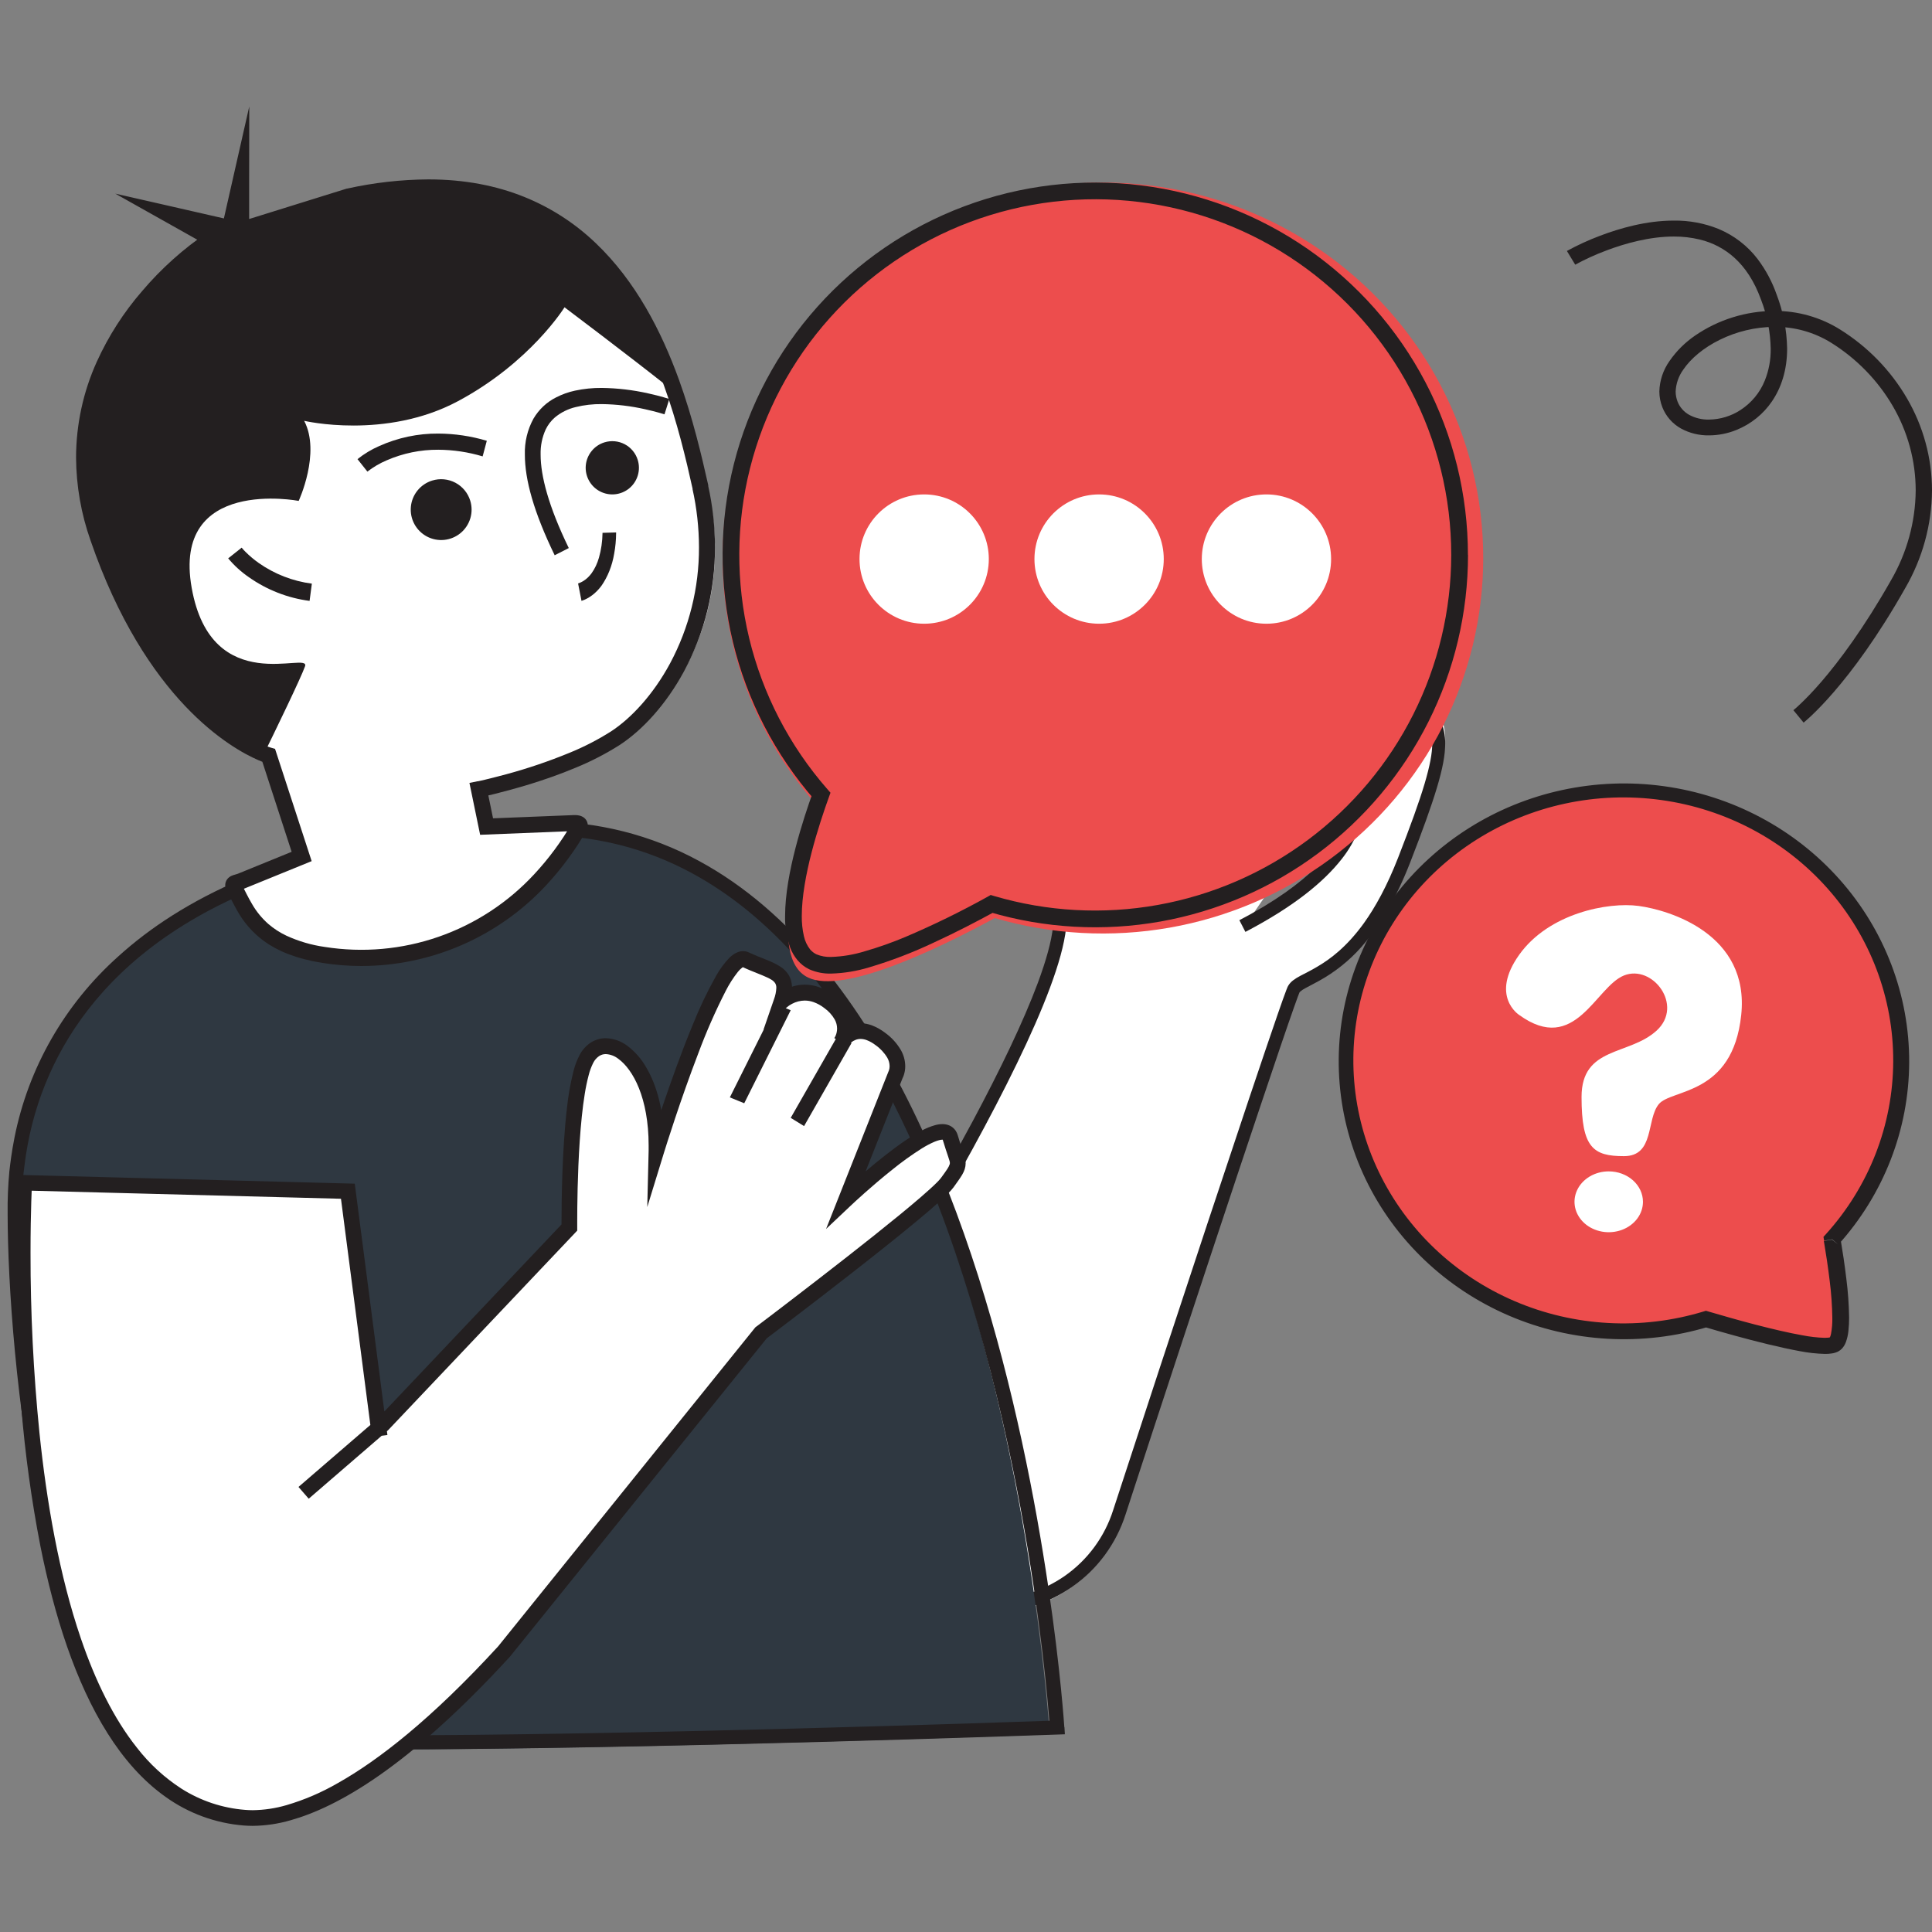 <svg width="130" height="130" viewBox="0 0 130 130" fill="none" xmlns="http://www.w3.org/2000/svg">
<rect x="0" y="0" width="130" height="130" fill="#808080" stroke="none"/>
<path d="M94.459 46.643C94.459 46.643 93.802 37.667 86.568 44.591C79.335 51.516 72.317 53.823 71.441 62.229C70.564 70.636 52.717 97.674 52.717 97.674L60.082 105.577C64.863 110.708 73.341 108.805 75.517 102.115C80.294 87.416 87.019 67.093 87.373 66.454C87.922 65.46 91.829 65.528 94.899 57.615C97.969 49.703 97.639 49.044 96.104 46.9C94.568 44.756 91.278 52.032 91.278 52.032C91.278 52.032 94.287 56.682 83.876 62.138" fill="white"/>
<path d="M94.508 46.992C94.508 46.979 94.485 46.682 94.405 46.226C94.259 45.319 93.957 44.445 93.513 43.643C93.251 43.183 92.895 42.785 92.469 42.473C91.995 42.14 91.429 41.963 90.851 41.969C90.204 41.969 89.484 42.167 88.678 42.602C87.872 43.036 86.974 43.708 85.956 44.678C82.419 48.063 78.903 50.328 76.124 52.821C74.74 54.068 73.529 55.377 72.612 56.917C71.632 58.577 71.032 60.435 70.854 62.357C70.754 63.33 70.393 64.63 69.835 66.132C68.857 68.763 67.276 72.03 65.457 75.433C62.727 80.54 59.459 85.966 56.878 90.114C55.588 92.189 54.467 93.942 53.67 95.177C53.271 95.796 52.954 96.284 52.735 96.616L52.485 96.998L52.399 97.128L52.205 97.421L59.733 105.477C60.617 106.434 61.688 107.197 62.879 107.718C64.069 108.239 65.354 108.506 66.653 108.504C68.611 108.503 70.522 107.904 72.134 106.786C73.838 105.599 75.106 103.879 75.74 101.893C78.102 94.643 80.949 86.005 83.246 79.1C84.397 75.649 85.409 72.63 86.154 70.434C86.528 69.337 86.834 68.448 87.059 67.813C87.171 67.496 87.262 67.244 87.329 67.062C87.362 66.973 87.391 66.908 87.411 66.849L87.435 66.79V66.778L87.317 66.719L87.432 66.784L87.314 66.725L87.429 66.79C87.444 66.766 87.463 66.743 87.485 66.725C87.596 66.63 87.718 66.549 87.848 66.484C88.155 66.312 88.606 66.098 89.136 65.78C90.19 65.142 91.127 64.326 91.904 63.367C92.909 62.154 93.945 60.453 94.894 58.016C95.729 55.868 96.312 54.257 96.69 52.993C97.069 51.729 97.242 50.811 97.244 50.042C97.252 49.476 97.133 48.915 96.896 48.401C96.653 47.915 96.364 47.453 96.034 47.021C95.914 46.85 95.76 46.706 95.581 46.599C95.409 46.499 95.214 46.445 95.016 46.444C94.858 46.446 94.701 46.477 94.554 46.534C94.271 46.647 94.01 46.811 93.785 47.018C93.332 47.442 92.929 47.918 92.584 48.435C92.047 49.23 91.559 50.057 91.122 50.911C90.745 51.636 90.507 52.159 90.507 52.163L90.406 52.386L90.539 52.59L90.766 52.436L90.537 52.581L90.765 52.426L90.536 52.572C90.607 52.696 90.665 52.827 90.706 52.963C90.812 53.295 90.864 53.642 90.86 53.991C90.856 54.48 90.767 54.964 90.597 55.422C90.302 56.246 89.711 57.23 88.584 58.332C87.457 59.433 85.821 60.653 83.394 61.917L83.8 62.705C87.102 60.979 89.084 59.321 90.259 57.829C90.765 57.198 91.168 56.49 91.452 55.732C91.654 55.177 91.758 54.591 91.76 54C91.762 53.534 91.686 53.071 91.535 52.631C91.474 52.444 91.391 52.266 91.289 52.098L90.92 52.34L91.322 52.524V52.51C91.768 51.556 92.264 50.626 92.809 49.725C93.172 49.112 93.591 48.534 94.061 47.999C94.232 47.805 94.427 47.633 94.64 47.487C94.712 47.438 94.79 47.398 94.871 47.368C94.92 47.349 94.972 47.339 95.025 47.337C95.07 47.336 95.115 47.348 95.154 47.371C95.223 47.416 95.282 47.474 95.328 47.543C95.625 47.93 95.886 48.344 96.106 48.781C96.289 49.177 96.38 49.611 96.372 50.048C96.372 50.676 96.218 51.521 95.855 52.744C95.492 53.966 94.912 55.562 94.082 57.696C93.333 59.618 92.544 61.043 91.775 62.115C90.613 63.723 89.505 64.54 88.624 65.055C88.183 65.317 87.797 65.503 87.472 65.674C87.316 65.756 87.167 65.85 87.025 65.954C86.88 66.059 86.759 66.193 86.67 66.348C86.653 66.379 86.642 66.402 86.631 66.427C86.61 66.478 86.585 66.536 86.556 66.614C86.442 66.909 86.248 67.453 85.984 68.215C84.138 73.543 78.848 89.507 74.903 101.61C74.33 103.412 73.18 104.973 71.634 106.05C70.167 107.066 68.428 107.611 66.647 107.611C65.469 107.613 64.304 107.37 63.224 106.897C62.144 106.424 61.173 105.732 60.372 104.863L53.084 97.065L52.763 97.374L53.129 97.621C53.129 97.621 57.55 90.943 62.081 83.229C64.346 79.37 66.639 75.249 68.424 71.564C69.318 69.723 70.084 67.989 70.657 66.447C71.231 64.904 71.612 63.554 71.734 62.453C71.896 60.658 72.453 58.923 73.364 57.372C74.028 56.286 74.825 55.288 75.736 54.401C77.129 53.008 78.811 51.705 80.667 50.269C82.523 48.833 84.526 47.261 86.559 45.317C87.534 44.389 88.377 43.762 89.09 43.378C89.804 42.995 90.382 42.851 90.846 42.851C91.117 42.846 91.385 42.898 91.634 43.005C91.836 43.096 92.022 43.219 92.184 43.371C92.489 43.664 92.738 44.011 92.918 44.395C93.185 44.962 93.379 45.561 93.496 46.178C93.547 46.438 93.581 46.657 93.599 46.811C93.608 46.888 93.616 46.948 93.619 46.989C93.622 47.029 93.619 47.024 93.619 47.033V47.044L94.497 46.979L94.508 46.992Z" fill="#231F20"/>
<path d="M70.63 116.698C70.63 116.698 66.723 53.72 35.06 55.305C3.397 56.89 1.539 75.303 1.134 78.756C0.516 84.148 2.299 115.929 11.347 117.246C20.394 118.563 70.63 116.698 70.63 116.698Z" fill="#2F3841"/>
<path d="M71.132 116.247L71.615 116.218C71.615 116.196 70.653 101.048 65.82 85.858C63.401 78.261 60.017 70.65 55.262 64.904C52.884 62.032 50.16 59.626 47.039 57.934C43.805 56.173 40.165 55.258 36.467 55.276C36.071 55.276 35.672 55.286 35.268 55.306C27.246 55.698 21.089 57.132 16.357 59.126C12.81 60.625 10.064 62.441 7.943 64.368C4.345 67.589 1.901 71.864 0.973 76.556C0.774 77.551 0.686 78.339 0.63 78.816C0.541 79.764 0.502 80.716 0.514 81.668C0.514 86.38 1.1 94.884 2.704 102.397C3.505 106.154 4.559 109.661 5.943 112.339C6.637 113.677 7.412 114.811 8.301 115.663C8.723 116.076 9.202 116.43 9.723 116.714C10.223 116.984 10.766 117.164 11.33 117.248C11.952 117.335 12.73 117.4 13.664 117.466C16.457 117.646 20.594 117.717 25.4 117.717C43.525 117.717 71.16 116.714 71.16 116.714L71.653 116.696L71.624 116.212L71.141 116.241L71.124 115.769L70.813 115.779C67.714 115.889 42.369 116.769 25.406 116.769C22.209 116.769 19.31 116.739 16.916 116.665C15.72 116.629 14.649 116.581 13.734 116.522C12.819 116.462 12.044 116.4 11.465 116.319C11.014 116.251 10.58 116.106 10.181 115.889C9.403 115.475 8.663 114.78 7.975 113.844C6.772 112.206 5.743 109.842 4.9 107.109C3.634 103.009 2.775 98.075 2.235 93.457C1.768 89.546 1.514 85.614 1.476 81.676C1.464 80.758 1.5 79.84 1.585 78.926C1.636 78.5 1.708 77.857 1.857 77.051C2.201 75.169 2.8 73.341 3.639 71.616C5.177 68.461 7.894 64.893 12.822 61.962C17.75 59.03 24.902 56.755 35.312 56.248C35.7 56.228 36.083 56.218 36.462 56.218C39.997 56.2 43.478 57.075 46.569 58.759C49.184 60.175 51.528 62.12 53.625 64.47C57.297 68.566 60.209 73.855 62.497 79.484C65.933 87.928 67.974 97.133 69.152 104.222C69.741 107.766 70.114 110.782 70.34 112.91C70.452 113.98 70.528 114.815 70.576 115.391C70.6 115.679 70.617 115.9 70.628 116.048C70.628 116.123 70.637 116.18 70.64 116.216C70.643 116.253 70.64 116.273 70.64 116.273L71.121 116.242L71.104 115.77L71.132 116.247Z" fill="#231F20"/>
<path d="M17.697 102.362C17.688 102.362 16.632 102.581 15.311 102.964C14.647 103.155 13.915 103.386 13.211 103.656C12.532 103.904 11.879 104.213 11.26 104.579L11.821 105.433C12.383 105.102 12.976 104.822 13.592 104.597C14.548 104.242 15.523 103.938 16.513 103.687C16.929 103.578 17.282 103.494 17.53 103.438L17.819 103.373L17.894 103.357H17.913L17.696 102.367L17.697 102.362Z" fill="#231F20"/>
<path d="M122.854 83.431C123.32 86.241 123.786 90.057 122.986 90.49C122.093 90.966 117.318 89.644 114.494 88.802C110.244 90.109 105.659 89.852 101.586 88.08C97.513 86.307 94.227 83.138 92.336 79.159C90.445 75.179 90.077 70.658 91.299 66.431C92.52 62.203 95.25 58.556 98.984 56.162C102.717 53.769 107.201 52.791 111.608 53.409C116.015 54.028 120.046 56.201 122.956 59.527C125.867 62.853 127.46 67.107 127.441 71.503C127.422 75.899 125.793 80.14 122.854 83.442V83.431Z" fill="#ED4D4D"/>
<path d="M123.27 83.416L122.724 83.504C122.867 84.353 123.009 85.292 123.117 86.196C123.222 87.019 123.281 87.847 123.293 88.676C123.301 89.037 123.271 89.397 123.205 89.752C123.188 89.841 123.16 89.927 123.12 90.007L123.107 90.029L123.161 90.074L123.115 90.021L123.107 90.029L123.161 90.074L123.115 90.021L123.225 90.149L123.145 89.995L123.115 90.014L123.225 90.141L123.145 89.987L123.173 90.04L123.148 89.986L123.177 90.038L123.151 89.984C123.111 89.995 123.071 90.003 123.03 90.007C122.948 90.016 122.866 90.02 122.784 90.02C122.279 90.004 121.776 89.946 121.281 89.849C120.353 89.686 119.23 89.42 118.103 89.128C116.976 88.836 115.865 88.513 114.947 88.246L114.789 88.198L114.631 88.247C110.442 89.519 105.922 89.27 101.906 87.547C97.89 85.824 94.651 82.743 92.786 78.873C90.921 75.004 90.557 70.607 91.761 66.496C92.965 62.386 95.656 58.838 99.336 56.51C103.016 54.182 107.437 53.231 111.781 53.832C116.126 54.433 120.1 56.546 122.969 59.78C125.839 63.014 127.41 67.151 127.391 71.426C127.373 75.7 125.767 79.824 122.87 83.035L122.697 83.227L122.739 83.478L123.285 83.39L123.699 83.747C126.756 80.353 128.448 75.996 128.465 71.481C128.481 66.965 126.819 62.597 123.787 59.182C120.755 55.767 116.557 53.536 111.968 52.902C107.38 52.268 102.71 53.272 98.823 55.73C94.935 58.189 92.092 61.934 90.818 66.276C89.544 70.617 89.926 75.261 91.892 79.35C93.859 83.438 97.278 86.695 101.518 88.52C105.757 90.344 110.531 90.612 114.958 89.274L114.8 88.761L114.642 89.276C115.872 89.64 117.465 90.092 118.966 90.453C119.717 90.635 120.445 90.795 121.098 90.915C121.658 91.024 122.226 91.087 122.796 91.102C122.95 91.104 123.103 91.094 123.255 91.071C123.407 91.051 123.553 91.005 123.689 90.938C123.787 90.885 123.875 90.817 123.95 90.736C124.062 90.609 124.149 90.463 124.207 90.304C124.294 90.062 124.351 89.811 124.376 89.555C124.408 89.256 124.424 88.954 124.422 88.653C124.409 87.784 124.348 86.916 124.237 86.053C124.128 85.131 123.983 84.17 123.838 83.31L123.293 83.397L123.707 83.753L123.27 83.416Z" fill="#231F20"/>
<path d="M105.99 17.811L105.898 17.658L105.99 17.811L105.898 17.658L105.99 17.811C106.667 17.443 107.37 17.123 108.094 16.853C109.35 16.378 111.004 15.915 112.629 15.916C113.217 15.912 113.802 15.98 114.373 16.117C115.248 16.326 116.054 16.751 116.713 17.351C117.414 17.99 118.032 18.884 118.497 20.166C118.905 21.219 119.124 22.332 119.147 23.458C119.158 24.192 119.024 24.921 118.751 25.604C118.427 26.413 117.856 27.106 117.115 27.588C116.486 28 115.747 28.224 114.99 28.233C114.527 28.243 114.07 28.133 113.665 27.916C113.305 27.717 113.027 27.402 112.88 27.025C112.796 26.809 112.752 26.58 112.751 26.349C112.771 25.822 112.948 25.312 113.258 24.881C113.762 24.128 114.637 23.395 115.718 22.865C116.859 22.301 118.118 22.003 119.396 21.994C120.751 21.983 122.08 22.356 123.222 23.067C124.929 24.134 126.346 25.589 127.352 27.307C128.366 29.041 128.901 31.002 128.903 32.999C128.885 35.123 128.311 37.207 127.237 39.054C125.397 42.3 123.743 44.494 122.555 45.874C121.96 46.562 121.481 47.046 121.154 47.356C120.997 47.509 120.867 47.623 120.784 47.693L120.693 47.77L120.672 47.787L120.877 48.035L120.672 47.785L120.877 48.033L120.672 47.784L121.36 48.622C121.413 48.579 124.463 46.179 128.196 39.578C129.361 37.573 129.982 35.31 130 33.005C129.998 30.823 129.414 28.679 128.306 26.785C127.213 24.914 125.672 23.331 123.814 22.171C122.495 21.346 120.961 20.913 119.396 20.921C117.489 20.927 115.63 21.504 114.068 22.574C113.39 23.036 112.805 23.616 112.342 24.286C111.912 24.891 111.673 25.605 111.654 26.341C111.654 26.705 111.723 27.065 111.857 27.404C112.094 28.008 112.537 28.514 113.112 28.835C113.688 29.148 114.338 29.307 114.996 29.295C115.629 29.293 116.256 29.169 116.841 28.93C117.817 28.536 118.65 27.865 119.233 27.004C119.861 26.084 120.253 24.891 120.252 23.455C120.23 22.207 119.989 20.971 119.539 19.802C119.241 18.954 118.812 18.155 118.268 17.432C117.588 16.539 116.677 15.838 115.629 15.401C114.677 15.019 113.655 14.829 112.626 14.843C110.777 14.843 108.995 15.358 107.662 15.864C106.895 16.152 106.15 16.494 105.433 16.887L105.99 17.806V17.811Z" fill="#231F20"/>
<path d="M47.655 32.959C49.501 41.165 45.366 47.515 41.868 49.767C38.371 52.018 32.558 53.195 32.558 53.195L33.083 55.693L39.069 55.457C39.305 55.442 39.523 55.513 39.403 55.715C38.65 56.995 37.754 58.187 36.73 59.268C34.87 61.231 32.552 62.714 29.977 63.59C27.403 64.465 24.651 64.706 21.961 64.29C17.369 63.572 16.697 61.248 15.857 59.761C15.692 59.469 15.976 59.464 16.298 59.358L20.466 57.69L18.226 50.925C18.058 50.874 17.893 50.813 17.733 50.742C16.032 50.029 10.296 46.911 6.586 36.348C2.192 23.827 14.369 16.327 14.369 16.327L11.326 14.649L15.584 15.601L16.348 12.283V15.72L23.686 13.484C37.208 10.611 42.891 18.404 45.673 25.938C46.595 28.445 47.194 30.916 47.655 32.959Z" fill="white"/>
<path d="M47.123 32.782L46.596 32.9C46.884 34.188 47.03 35.503 47.033 36.823C47.042 39.547 46.375 42.23 45.092 44.629C43.95 46.75 42.459 48.337 41.117 49.213C40.227 49.778 39.288 50.261 38.313 50.657C36.933 51.224 35.52 51.704 34.081 52.094C33.492 52.249 33.002 52.377 32.654 52.459L32.255 52.551L32.15 52.572H32.125H32.116L31.588 52.681L32.307 56.172L38.678 55.916H38.709C38.718 55.914 38.727 55.914 38.736 55.916L38.755 55.806L38.718 55.91H38.736L38.755 55.8L38.718 55.904L38.832 55.583L38.587 55.822C38.623 55.862 38.668 55.893 38.718 55.913L38.832 55.593L38.587 55.822L38.895 55.532L38.502 55.687C38.522 55.735 38.55 55.779 38.584 55.817L38.892 55.528L38.499 55.682L38.894 55.528H38.468C38.469 55.581 38.48 55.633 38.499 55.682L38.894 55.528H38.846L38.485 55.413C38.474 55.45 38.468 55.489 38.468 55.528H38.846L38.485 55.413L38.735 55.492L38.507 55.36C38.498 55.377 38.49 55.395 38.485 55.413L38.735 55.492L38.507 55.36C37.784 56.611 36.924 57.775 35.942 58.831C34.17 60.741 31.959 62.185 29.503 63.037C27.047 63.889 24.42 64.122 21.853 63.717C20.959 63.592 20.087 63.336 19.267 62.958C18.831 62.752 18.424 62.488 18.057 62.173C17.62 61.788 17.249 61.334 16.959 60.828C16.681 60.364 16.465 59.887 16.218 59.435L16.159 59.464L16.219 59.44L16.16 59.469L16.221 59.444L15.939 59.559H16.247C16.247 59.52 16.241 59.481 16.227 59.444L15.945 59.559H15.834L16.211 59.726C16.234 59.673 16.246 59.616 16.247 59.559H15.834L16.211 59.726L15.837 59.56L16.134 59.843C16.166 59.809 16.192 59.769 16.211 59.726L15.837 59.56L16.134 59.843L15.922 59.641L16.048 59.909C16.081 59.893 16.11 59.871 16.134 59.843L15.922 59.641L16.048 59.909L16.026 59.864L16.046 59.91L16.025 59.865L16.045 59.912C16.045 59.912 16.085 59.898 16.14 59.882C16.196 59.867 16.273 59.845 16.359 59.816H16.375L20.971 57.944L18.507 50.388L18.23 50.309C18.087 50.266 17.946 50.214 17.809 50.154C17.029 49.82 15.259 48.901 13.233 46.76C11.207 44.619 8.919 41.255 7.109 36.015C6.515 34.336 6.206 32.569 6.195 30.787C6.199 28.717 6.643 26.671 7.495 24.787C8.668 22.155 10.44 20.082 11.922 18.675C12.519 18.106 13.148 17.572 13.806 17.074C14.045 16.895 14.238 16.765 14.369 16.67L14.523 16.57L14.56 16.547H14.567L14.518 16.468L14.567 16.547L14.518 16.468L14.567 16.547L15.338 16.06L14.8 15.759L15.879 16.005L16.752 12.152L16.227 12.031H15.687V16.218L23.633 13.755L23.479 13.238L23.593 13.768C25.313 13.381 27.069 13.18 28.831 13.167C31.162 13.167 33.161 13.571 34.892 14.269C37.489 15.317 39.492 17.028 41.075 19.087C42.659 21.146 43.81 23.545 44.674 25.935C45.571 28.412 46.157 30.869 46.609 32.914L47.136 32.796L47.663 32.679C47.201 30.618 46.611 28.113 45.688 25.558C44.5 22.277 42.773 18.92 40.088 16.361C38.696 15.027 37.064 13.971 35.279 13.251C33.413 12.498 31.273 12.071 28.816 12.071C26.979 12.084 25.149 12.291 23.356 12.69H23.334L16.764 14.737V12.018L16.772 7.165L15.065 14.697L11.398 13.859L7.756 13.029L14.017 16.547L14.281 16.082L13.996 15.618C12.343 16.732 10.851 18.068 9.56 19.59C8.321 21.017 7.295 22.618 6.513 24.341C5.598 26.365 5.123 28.561 5.118 30.784C5.129 32.686 5.458 34.573 6.092 36.366C7.941 41.738 10.315 45.247 12.452 47.503C14.589 49.758 16.49 50.764 17.382 51.148C17.562 51.228 17.747 51.297 17.935 51.356L18.082 50.834L17.57 51.003L19.624 57.317L15.977 58.803L16.179 59.305L16.009 58.791L15.855 58.839C15.811 58.851 15.763 58.865 15.701 58.884C15.655 58.899 15.611 58.917 15.567 58.938C15.468 58.984 15.38 59.052 15.308 59.136C15.209 59.256 15.155 59.407 15.154 59.563C15.155 59.643 15.168 59.723 15.193 59.799C15.213 59.86 15.239 59.919 15.27 59.975C15.464 60.322 15.664 60.749 15.926 61.214C16.378 62.049 17.01 62.773 17.775 63.333C18.68 63.986 19.923 64.511 21.684 64.791C22.555 64.93 23.435 65 24.317 65C26.646 64.998 28.949 64.515 31.085 63.584C33.221 62.652 35.145 61.29 36.737 59.582C37.775 58.466 38.684 57.236 39.447 55.915C39.477 55.863 39.501 55.808 39.519 55.751C39.54 55.683 39.551 55.612 39.551 55.541C39.552 55.467 39.539 55.392 39.513 55.322C39.473 55.208 39.403 55.107 39.31 55.031C39.213 54.955 39.101 54.902 38.981 54.876C38.892 54.855 38.8 54.845 38.707 54.845H38.615L38.649 55.387L38.627 54.845L33.176 55.063L32.752 53.004L32.224 53.114L32.333 53.644C32.344 53.644 33.792 53.334 35.683 52.757C36.627 52.462 37.686 52.099 38.727 51.661C39.763 51.238 40.76 50.724 41.706 50.123C43.228 49.123 44.815 47.416 46.038 45.15C47.407 42.591 48.119 39.73 48.11 36.826C48.108 35.427 47.953 34.033 47.648 32.668L47.123 32.782Z" fill="#231F20"/>
<path d="M45.039 26.099C42.181 23.833 37.985 20.677 37.985 20.677C37.985 20.677 35.691 24.391 30.812 26.996C25.934 29.602 20.467 28.316 20.467 28.316C21.598 30.479 20.098 33.704 20.098 33.704C20.098 33.704 11.566 32.061 12.898 39.555C14.23 47.05 20.908 43.763 20.525 44.834C20.257 45.597 18.528 49.169 17.54 51.181C15.867 50.459 10.221 47.307 6.571 36.624C2.247 23.962 14.23 16.377 14.23 16.377L11.239 14.676L15.429 15.639L16.18 12.283V15.759L23.402 13.497C36.714 10.599 42.306 18.48 45.039 26.099Z" fill="#231F20"/>
<path d="M15.354 37.571C15.758 38.055 16.225 38.48 16.742 38.836C17.959 39.694 19.362 40.242 20.831 40.433L20.984 39.272C19.697 39.106 18.469 38.628 17.402 37.877C17.091 37.657 16.798 37.411 16.527 37.141C16.431 37.046 16.363 36.974 16.318 36.917L16.27 36.862L16.262 36.85L16.246 36.862L16.262 36.85L16.246 36.862L16.262 36.85L15.354 37.571Z" fill="#231F20"/>
<path d="M24.724 31.732L24.715 31.723L24.724 31.732L24.715 31.723L24.724 31.732C25.121 31.425 25.554 31.172 26.011 30.978C27.115 30.497 28.3 30.253 29.496 30.262C30.504 30.268 31.507 30.418 32.476 30.709L32.756 29.659C31.694 29.343 30.596 29.179 29.492 29.174C28.123 29.164 26.767 29.451 25.509 30.017C24.991 30.243 24.502 30.538 24.055 30.894L24.72 31.732H24.724Z" fill="#231F20"/>
<path d="M45.039 26.846C45.027 26.846 44.469 26.657 43.626 26.472C42.597 26.24 41.547 26.116 40.494 26.103C39.888 26.097 39.283 26.159 38.689 26.286C38.246 26.381 37.816 26.535 37.411 26.744C36.782 27.061 36.256 27.557 35.895 28.172C35.491 28.91 35.291 29.747 35.317 30.593C35.317 32.273 35.91 34.449 37.323 37.362L38.272 36.878C36.899 34.053 36.376 32.004 36.377 30.593C36.36 30.003 36.479 29.418 36.724 28.885C36.874 28.579 37.083 28.307 37.338 28.087C37.745 27.751 38.221 27.514 38.73 27.393C39.309 27.25 39.903 27.183 40.498 27.191C41.477 27.204 42.452 27.32 43.408 27.537C43.807 27.624 44.137 27.711 44.366 27.776L44.63 27.854L44.698 27.876H44.713L45.039 26.842V26.846Z" fill="#231F20"/>
<path d="M40.542 35.851H40.673H40.542H40.673H40.542V35.873C40.534 36.436 40.453 36.993 40.303 37.521C40.193 37.91 40.025 38.266 39.809 38.568C39.561 38.907 39.245 39.147 38.898 39.26L39.128 40.433C39.637 40.265 40.1 39.915 40.467 39.421C40.893 38.813 41.19 38.068 41.326 37.259C41.41 36.806 41.454 36.342 41.457 35.875V35.827L40.539 35.853L40.542 35.851Z" fill="#231F20"/>
<path d="M42.912 30.948C43.017 31.287 43.019 31.649 42.917 31.988C42.816 32.328 42.617 32.63 42.344 32.856C42.071 33.082 41.737 33.222 41.385 33.258C41.032 33.295 40.677 33.226 40.364 33.06C40.051 32.895 39.793 32.64 39.625 32.328C39.456 32.017 39.384 31.662 39.417 31.309C39.45 30.957 39.587 30.622 39.811 30.347C40.034 30.072 40.334 29.869 40.673 29.765C40.898 29.695 41.134 29.671 41.368 29.693C41.602 29.715 41.83 29.782 42.038 29.892C42.246 30.002 42.43 30.152 42.58 30.333C42.73 30.514 42.843 30.723 42.912 30.948Z" fill="#231F20"/>
<path d="M31.641 33.688C31.761 34.074 31.763 34.488 31.647 34.876C31.531 35.264 31.303 35.609 30.991 35.868C30.68 36.126 30.298 36.286 29.895 36.328C29.493 36.369 29.087 36.291 28.729 36.102C28.37 35.912 28.077 35.621 27.884 35.265C27.691 34.909 27.609 34.503 27.647 34.1C27.684 33.697 27.841 33.314 28.096 33C28.352 32.686 28.695 32.454 29.082 32.335C29.6 32.175 30.161 32.228 30.641 32.481C31.121 32.735 31.481 33.169 31.641 33.688Z" fill="#231F20"/>
<path d="M99.803 37.566C99.8 41.495 98.868 45.369 97.082 48.881C95.296 52.393 92.705 55.445 89.514 57.795C86.324 60.146 82.622 61.729 78.702 62.42C74.783 63.111 70.754 62.89 66.936 61.776C62.959 63.932 56.725 66.898 54.383 65.78C51.517 64.423 53.915 57.002 54.957 54.174C52.232 51.102 50.302 47.423 49.333 43.453C48.365 39.483 48.386 35.34 49.395 31.38C50.404 27.419 52.371 23.76 55.128 20.714C57.884 17.669 61.348 15.328 65.222 13.893C69.096 12.459 73.264 11.973 77.37 12.476C81.476 12.98 85.397 14.459 88.797 16.787C92.197 19.114 94.975 22.22 96.892 25.839C98.808 29.458 99.808 33.482 99.803 37.566Z" fill="#ED4D4D"/>
<path d="M93.661 37.639C93.659 40.709 92.942 43.736 91.566 46.481C90.191 49.225 88.195 51.61 85.738 53.447C83.28 55.283 80.429 56.52 77.41 57.06C74.391 57.6 71.288 57.428 68.348 56.557C65.284 58.239 60.483 60.559 58.679 59.695C56.471 58.636 58.32 52.835 59.121 50.627C57.025 48.227 55.541 45.353 54.797 42.253C54.053 39.152 54.071 35.918 54.848 32.826C55.626 29.733 57.14 26.876 59.262 24.498C61.384 22.12 64.049 20.293 67.031 19.172C70.012 18.051 73.221 17.671 76.381 18.063C79.541 18.456 82.56 19.609 85.177 21.425C87.795 23.24 89.935 25.664 91.412 28.489C92.89 31.314 93.662 34.455 93.661 37.643V37.639Z" fill="#ED4D4D"/>
<path d="M98.218 37.34H97.651C97.646 41.063 96.772 44.734 95.1 48.061C93.428 51.389 91.002 54.281 88.017 56.508C85.031 58.735 81.566 60.237 77.898 60.893C74.231 61.55 70.46 61.343 66.886 60.289L66.66 60.221L66.465 60.334C64.671 61.331 62.826 62.234 60.938 63.038C60.039 63.418 59.118 63.743 58.181 64.012C57.451 64.238 56.693 64.365 55.929 64.39C55.588 64.405 55.248 64.344 54.933 64.213C54.771 64.134 54.628 64.022 54.512 63.886C54.307 63.623 54.163 63.317 54.093 62.991C53.991 62.544 53.943 62.086 53.95 61.628C53.95 60.354 54.239 58.788 54.615 57.342C54.991 55.897 55.45 54.533 55.769 53.653L55.882 53.341L55.664 53.092C53.116 50.179 51.313 46.694 50.408 42.933C49.504 39.172 49.525 35.248 50.47 31.497C51.415 27.746 53.256 24.28 55.835 21.395C58.414 18.511 61.654 16.294 65.278 14.934C68.903 13.575 72.802 13.113 76.644 13.589C80.486 14.064 84.155 15.463 87.337 17.666C90.52 19.869 93.12 22.809 94.916 26.235C96.713 29.662 97.651 33.472 97.651 37.34H98.774C98.774 33.291 97.792 29.302 95.912 25.715C94.031 22.127 91.309 19.049 87.978 16.743C84.647 14.437 80.805 12.972 76.784 12.474C72.762 11.976 68.679 12.459 64.885 13.882C61.091 15.305 57.698 17.626 54.998 20.646C52.298 23.665 50.371 27.294 49.381 31.221C48.392 35.147 48.369 39.255 49.316 43.193C50.263 47.13 52.151 50.779 54.818 53.828L55.241 53.46L54.713 53.265C54.385 54.171 53.917 55.552 53.527 57.06C53.137 58.568 52.829 60.198 52.827 61.634C52.81 62.353 52.924 63.07 53.163 63.749C53.279 64.061 53.447 64.35 53.66 64.606C53.877 64.866 54.148 65.075 54.453 65.222C54.919 65.427 55.426 65.526 55.935 65.51C56.794 65.484 57.647 65.345 58.469 65.095C59.968 64.65 61.429 64.09 62.84 63.42C64.322 62.74 65.765 61.988 66.991 61.316L66.726 60.827L66.566 61.365C70.308 62.471 74.257 62.69 78.099 62.005C81.94 61.319 85.569 59.748 88.696 57.415C91.823 55.083 94.363 52.054 96.114 48.569C97.864 45.084 98.777 41.239 98.78 37.34H98.218Z" fill="#231F20"/>
<path d="M62.185 41.969C64.588 41.969 66.535 40.021 66.535 37.618C66.535 35.216 64.588 33.268 62.185 33.268C59.782 33.268 57.835 35.216 57.835 37.618C57.835 40.021 59.782 41.969 62.185 41.969Z" fill="white"/>
<path d="M73.957 41.969C76.359 41.969 78.307 40.021 78.307 37.618C78.307 35.216 76.359 33.268 73.957 33.268C71.554 33.268 69.606 35.216 69.606 37.618C69.606 40.021 71.554 41.969 73.957 41.969Z" fill="white"/>
<path d="M85.217 41.969C87.619 41.969 89.567 40.021 89.567 37.618C89.567 35.216 87.619 33.268 85.217 33.268C82.814 33.268 80.866 35.216 80.866 37.618C80.866 40.021 82.814 41.969 85.217 41.969Z" fill="white"/>
<path d="M102.224 68.296C102.224 68.296 100.232 67.038 102.224 64.243C104.215 61.449 108.201 60.679 110.265 60.959C112.328 61.24 117.735 62.846 117.163 68.296C116.59 73.746 112.459 73.258 111.613 74.3C110.766 75.343 111.338 77.795 109.271 77.795C107.203 77.795 106.419 77.235 106.419 73.812C106.419 70.39 109.62 71.041 111.47 69.347C113.32 67.654 111.196 64.869 109.275 65.637C107.355 66.405 105.996 71.021 102.224 68.296Z" fill="white"/>
<path d="M110.551 80.865C110.551 81.27 110.417 81.665 110.164 82.002C109.911 82.339 109.551 82.602 109.131 82.757C108.71 82.912 108.247 82.953 107.8 82.874C107.353 82.795 106.942 82.6 106.62 82.314C106.298 82.028 106.078 81.663 105.989 81.266C105.9 80.869 105.946 80.457 106.12 80.083C106.294 79.709 106.589 79.389 106.968 79.164C107.347 78.939 107.792 78.819 108.248 78.819C108.858 78.819 109.444 79.035 109.875 79.418C110.307 79.802 110.55 80.322 110.551 80.865Z" fill="white"/>
<path d="M20.427 100.449L25.743 95.857L38.316 82.578C38.316 82.578 38.221 73.483 39.461 71.228C40.7 68.973 44.322 71.228 44.172 77.41C44.172 77.41 48.38 63.701 50.177 64.55C51.973 65.398 53.279 65.371 52.586 67.375C52.586 67.375 54.001 66.007 55.798 67.375C57.596 68.743 56.6 70.109 56.6 70.109C56.6 70.109 57.519 68.587 59.238 69.876C60.956 71.165 60.271 72.31 60.271 72.31L56.957 80.669C56.957 80.669 63.406 74.577 63.96 76.526C64.513 78.475 64.82 78.098 63.75 79.566C62.68 81.034 51.208 89.684 51.208 89.684L33.923 111.13C24.091 121.851 18.631 122.505 16.442 122.324C-0.661 120.913 1.612 79.567 1.612 79.567L23.405 80.136L25.546 96.63" fill="white"/>
<path d="M20.775 100.844L26.109 96.24L38.84 82.806V82.594V82.48C38.84 82.404 38.84 82.293 38.84 82.151C38.84 81.224 38.858 79.001 39.009 76.775C39.085 75.662 39.193 74.549 39.347 73.607C39.413 73.183 39.501 72.763 39.61 72.348C39.682 72.058 39.786 71.778 39.92 71.511C40.012 71.329 40.15 71.172 40.319 71.057C40.451 70.971 40.606 70.926 40.764 70.927C41.075 70.944 41.373 71.058 41.615 71.253C42.094 71.601 42.611 72.26 42.997 73.231C43.383 74.203 43.645 75.484 43.645 77.064C43.645 77.183 43.645 77.303 43.645 77.424L43.553 81.221L44.671 77.583L44.682 77.547C44.797 77.175 45.797 73.969 46.988 70.872C47.519 69.444 48.132 68.048 48.825 66.69C49.056 66.234 49.331 65.802 49.647 65.399C49.732 65.29 49.832 65.192 49.943 65.107C49.965 65.091 49.99 65.077 50.016 65.067L49.999 64.995V65.069H50.016L49.999 64.996V64.937L49.941 65.058C49.959 65.067 49.979 65.071 49.999 65.07V64.937L49.941 65.058C50.326 65.24 50.682 65.38 50.992 65.504C51.225 65.597 51.433 65.682 51.603 65.762C51.715 65.812 51.822 65.869 51.926 65.933C52.022 65.993 52.104 66.072 52.166 66.167C52.218 66.261 52.242 66.368 52.237 66.475C52.226 66.734 52.173 66.988 52.083 67.231L51.369 69.3L52.94 67.782L52.72 67.556L52.937 67.785L52.717 67.559L52.934 67.788C53.044 67.692 53.167 67.609 53.298 67.543C53.56 67.403 53.852 67.329 54.149 67.326C54.352 67.327 54.554 67.362 54.745 67.43C55.003 67.523 55.245 67.656 55.461 67.825C55.752 68.031 55.995 68.298 56.171 68.608C56.272 68.793 56.325 68.999 56.326 69.209C56.325 69.372 56.293 69.534 56.23 69.684C56.211 69.728 56.19 69.771 56.166 69.812L56.151 69.84L56.388 69.995L56.156 69.829L56.393 69.984L56.16 69.819L56.587 70.127L57.038 70.398L56.748 70.226L57.035 70.402L56.748 70.226L57.035 70.402C57.107 70.3 57.194 70.208 57.292 70.129C57.374 70.065 57.465 70.013 57.562 69.975C57.671 69.93 57.788 69.908 57.906 69.908C58.05 69.91 58.192 69.938 58.326 69.99C58.535 70.072 58.731 70.183 58.908 70.32C59.231 70.545 59.503 70.835 59.705 71.173C59.805 71.347 59.858 71.544 59.86 71.744C59.86 71.835 59.847 71.925 59.819 72.011C59.809 72.041 59.801 72.061 59.796 72.07L60.085 72.225L59.802 72.056V72.066L60.091 72.22L59.809 72.052L59.787 72.089L55.585 82.693L57.308 81.065L57.32 81.055C57.455 80.926 58.655 79.807 60.01 78.727C60.653 78.204 61.326 77.719 62.026 77.276C62.297 77.106 62.581 76.956 62.876 76.828C62.98 76.784 63.088 76.748 63.198 76.718C63.265 76.699 63.334 76.688 63.404 76.686C63.421 76.683 63.437 76.683 63.454 76.686L63.469 76.641L63.444 76.681H63.454L63.469 76.636L63.444 76.677L63.486 76.612L63.421 76.656L63.444 76.677L63.486 76.612L63.421 76.656L63.434 76.647L63.421 76.655L63.434 76.646L63.421 76.653C63.425 76.662 63.429 76.671 63.431 76.68C63.586 77.197 63.71 77.561 63.798 77.818C63.843 77.946 63.874 78.046 63.893 78.119C63.906 78.166 63.914 78.215 63.916 78.264C63.915 78.291 63.91 78.317 63.902 78.343C63.864 78.452 63.812 78.556 63.747 78.652C63.649 78.806 63.503 79.005 63.31 79.269C63.227 79.373 63.138 79.472 63.043 79.564C62.793 79.816 62.407 80.165 61.933 80.574C60.269 82.01 57.5 84.189 55.154 86.002C53.98 86.91 52.912 87.727 52.137 88.319L51.219 89.016L50.881 89.271L50.828 89.31L33.509 110.792L33.92 111.121L33.531 110.767C29.019 115.687 25.45 118.451 22.732 119.98C21.644 120.611 20.484 121.109 19.277 121.464C18.539 121.68 17.774 121.794 17.004 121.804C16.815 121.804 16.645 121.794 16.491 121.782C14.968 121.663 13.498 121.173 12.21 120.355C11.064 119.614 10.053 118.684 9.219 117.606C7.658 115.647 6.416 113.103 5.445 110.259C3.986 105.992 3.133 101.052 2.654 96.406C2.249 92.381 2.049 88.339 2.054 84.294C2.054 82.855 2.079 81.683 2.104 80.871C2.116 80.465 2.129 80.15 2.138 79.935C2.138 79.828 2.138 79.746 2.149 79.692C2.149 79.665 2.149 79.645 2.149 79.631V79.611L1.623 79.583L1.609 80.106L22.943 80.662L25.026 96.694L26.068 96.56L23.871 79.646L1.129 79.053L1.101 79.561C1.101 79.569 1 81.399 1 84.302C1 87.034 1.088 90.712 1.434 94.718C1.691 97.84 2.119 100.946 2.716 104.022C3.647 108.688 5.062 113.181 7.239 116.632C8.325 118.355 9.611 119.821 11.133 120.902C12.679 122.014 14.503 122.682 16.404 122.834C16.584 122.847 16.784 122.858 17.004 122.858C17.87 122.849 18.731 122.721 19.562 122.478C21.113 122.043 23.096 121.158 25.537 119.45C27.977 117.742 30.883 115.213 34.308 111.479L34.319 111.466L51.616 90.022L51.206 89.694L51.517 90.111C51.517 90.111 54.386 87.949 57.391 85.601C58.894 84.427 60.43 83.207 61.661 82.185C62.282 81.674 62.818 81.212 63.243 80.828C63.457 80.635 63.64 80.462 63.792 80.307C63.925 80.178 64.048 80.039 64.161 79.892C64.421 79.533 64.606 79.274 64.744 79.042C64.813 78.926 64.87 78.802 64.913 78.673C64.954 78.544 64.975 78.41 64.976 78.275C64.975 78.14 64.956 78.005 64.922 77.875C64.874 77.686 64.807 77.504 64.728 77.274C64.649 77.044 64.555 76.768 64.451 76.405C64.42 76.291 64.371 76.182 64.305 76.084C64.204 75.932 64.062 75.811 63.896 75.736C63.743 75.67 63.578 75.636 63.412 75.639C63.249 75.641 63.087 75.663 62.93 75.707C62.606 75.798 62.294 75.925 61.999 76.085C61.381 76.426 60.787 76.81 60.224 77.236C59.312 77.909 58.405 78.673 57.722 79.272C57.038 79.872 56.581 80.302 56.577 80.307L56.939 80.687L57.429 80.878L60.739 72.527L60.251 72.334L60.702 72.603C60.749 72.52 60.788 72.432 60.816 72.34C60.88 72.148 60.912 71.947 60.911 71.744C60.909 71.365 60.809 70.993 60.621 70.663C60.349 70.196 59.979 69.792 59.536 69.479C59.278 69.281 58.993 69.12 58.689 69.003C58.438 68.905 58.171 68.853 57.901 68.849C57.635 68.847 57.371 68.9 57.126 69.003C56.849 69.124 56.6 69.3 56.394 69.521C56.297 69.621 56.211 69.73 56.137 69.848L57.015 70.422C57.092 70.309 57.157 70.187 57.208 70.06C57.34 69.746 57.4 69.406 57.382 69.066C57.364 68.726 57.27 68.394 57.106 68.095C56.858 67.651 56.516 67.267 56.103 66.969C55.799 66.732 55.459 66.546 55.095 66.417C54.793 66.311 54.475 66.256 54.154 66.255C53.665 66.258 53.185 66.385 52.758 66.624C52.561 66.729 52.377 66.858 52.213 67.01L52.579 67.385L53.076 67.555C53.207 67.204 53.28 66.834 53.292 66.46C53.293 66.283 53.267 66.106 53.216 65.936C53.172 65.795 53.108 65.661 53.025 65.538C52.886 65.339 52.708 65.169 52.503 65.038C52.194 64.849 51.867 64.691 51.527 64.565C51.174 64.423 50.794 64.276 50.397 64.09C50.274 64.031 50.14 64.001 50.003 64C49.875 64.001 49.748 64.026 49.63 64.074C49.42 64.162 49.23 64.292 49.071 64.456C48.725 64.82 48.426 65.227 48.183 65.666C47.591 66.721 47.07 67.813 46.622 68.935C45.846 70.802 45.11 72.879 44.564 74.495C44.018 76.11 43.666 77.257 43.665 77.26L44.169 77.415L44.693 77.427C44.693 77.297 44.693 77.169 44.693 77.043C44.693 74.783 44.2 73.028 43.474 71.809C43.161 71.257 42.739 70.773 42.234 70.387C41.812 70.06 41.297 69.875 40.762 69.859C40.403 69.859 40.051 69.962 39.748 70.155C39.429 70.368 39.17 70.658 38.995 70.998C38.82 71.337 38.684 71.695 38.592 72.064C38.381 72.897 38.231 73.745 38.144 74.6C37.979 76.019 37.889 77.594 37.841 78.971C37.793 80.349 37.784 81.527 37.784 82.142C37.784 82.43 37.784 82.594 37.784 82.596H38.309L37.928 82.236L25.38 95.485L20.085 100.053L20.773 100.845L20.775 100.844Z" fill="#231F20"/>
<path d="M52.237 67.583L49.11 73.841L50.078 74.236L53.205 67.976" fill="#231F20"/>
<path d="M56.4 69.63L53.205 75.218L54.104 75.772L57.299 70.183" fill="#231F20"/>
</svg>
